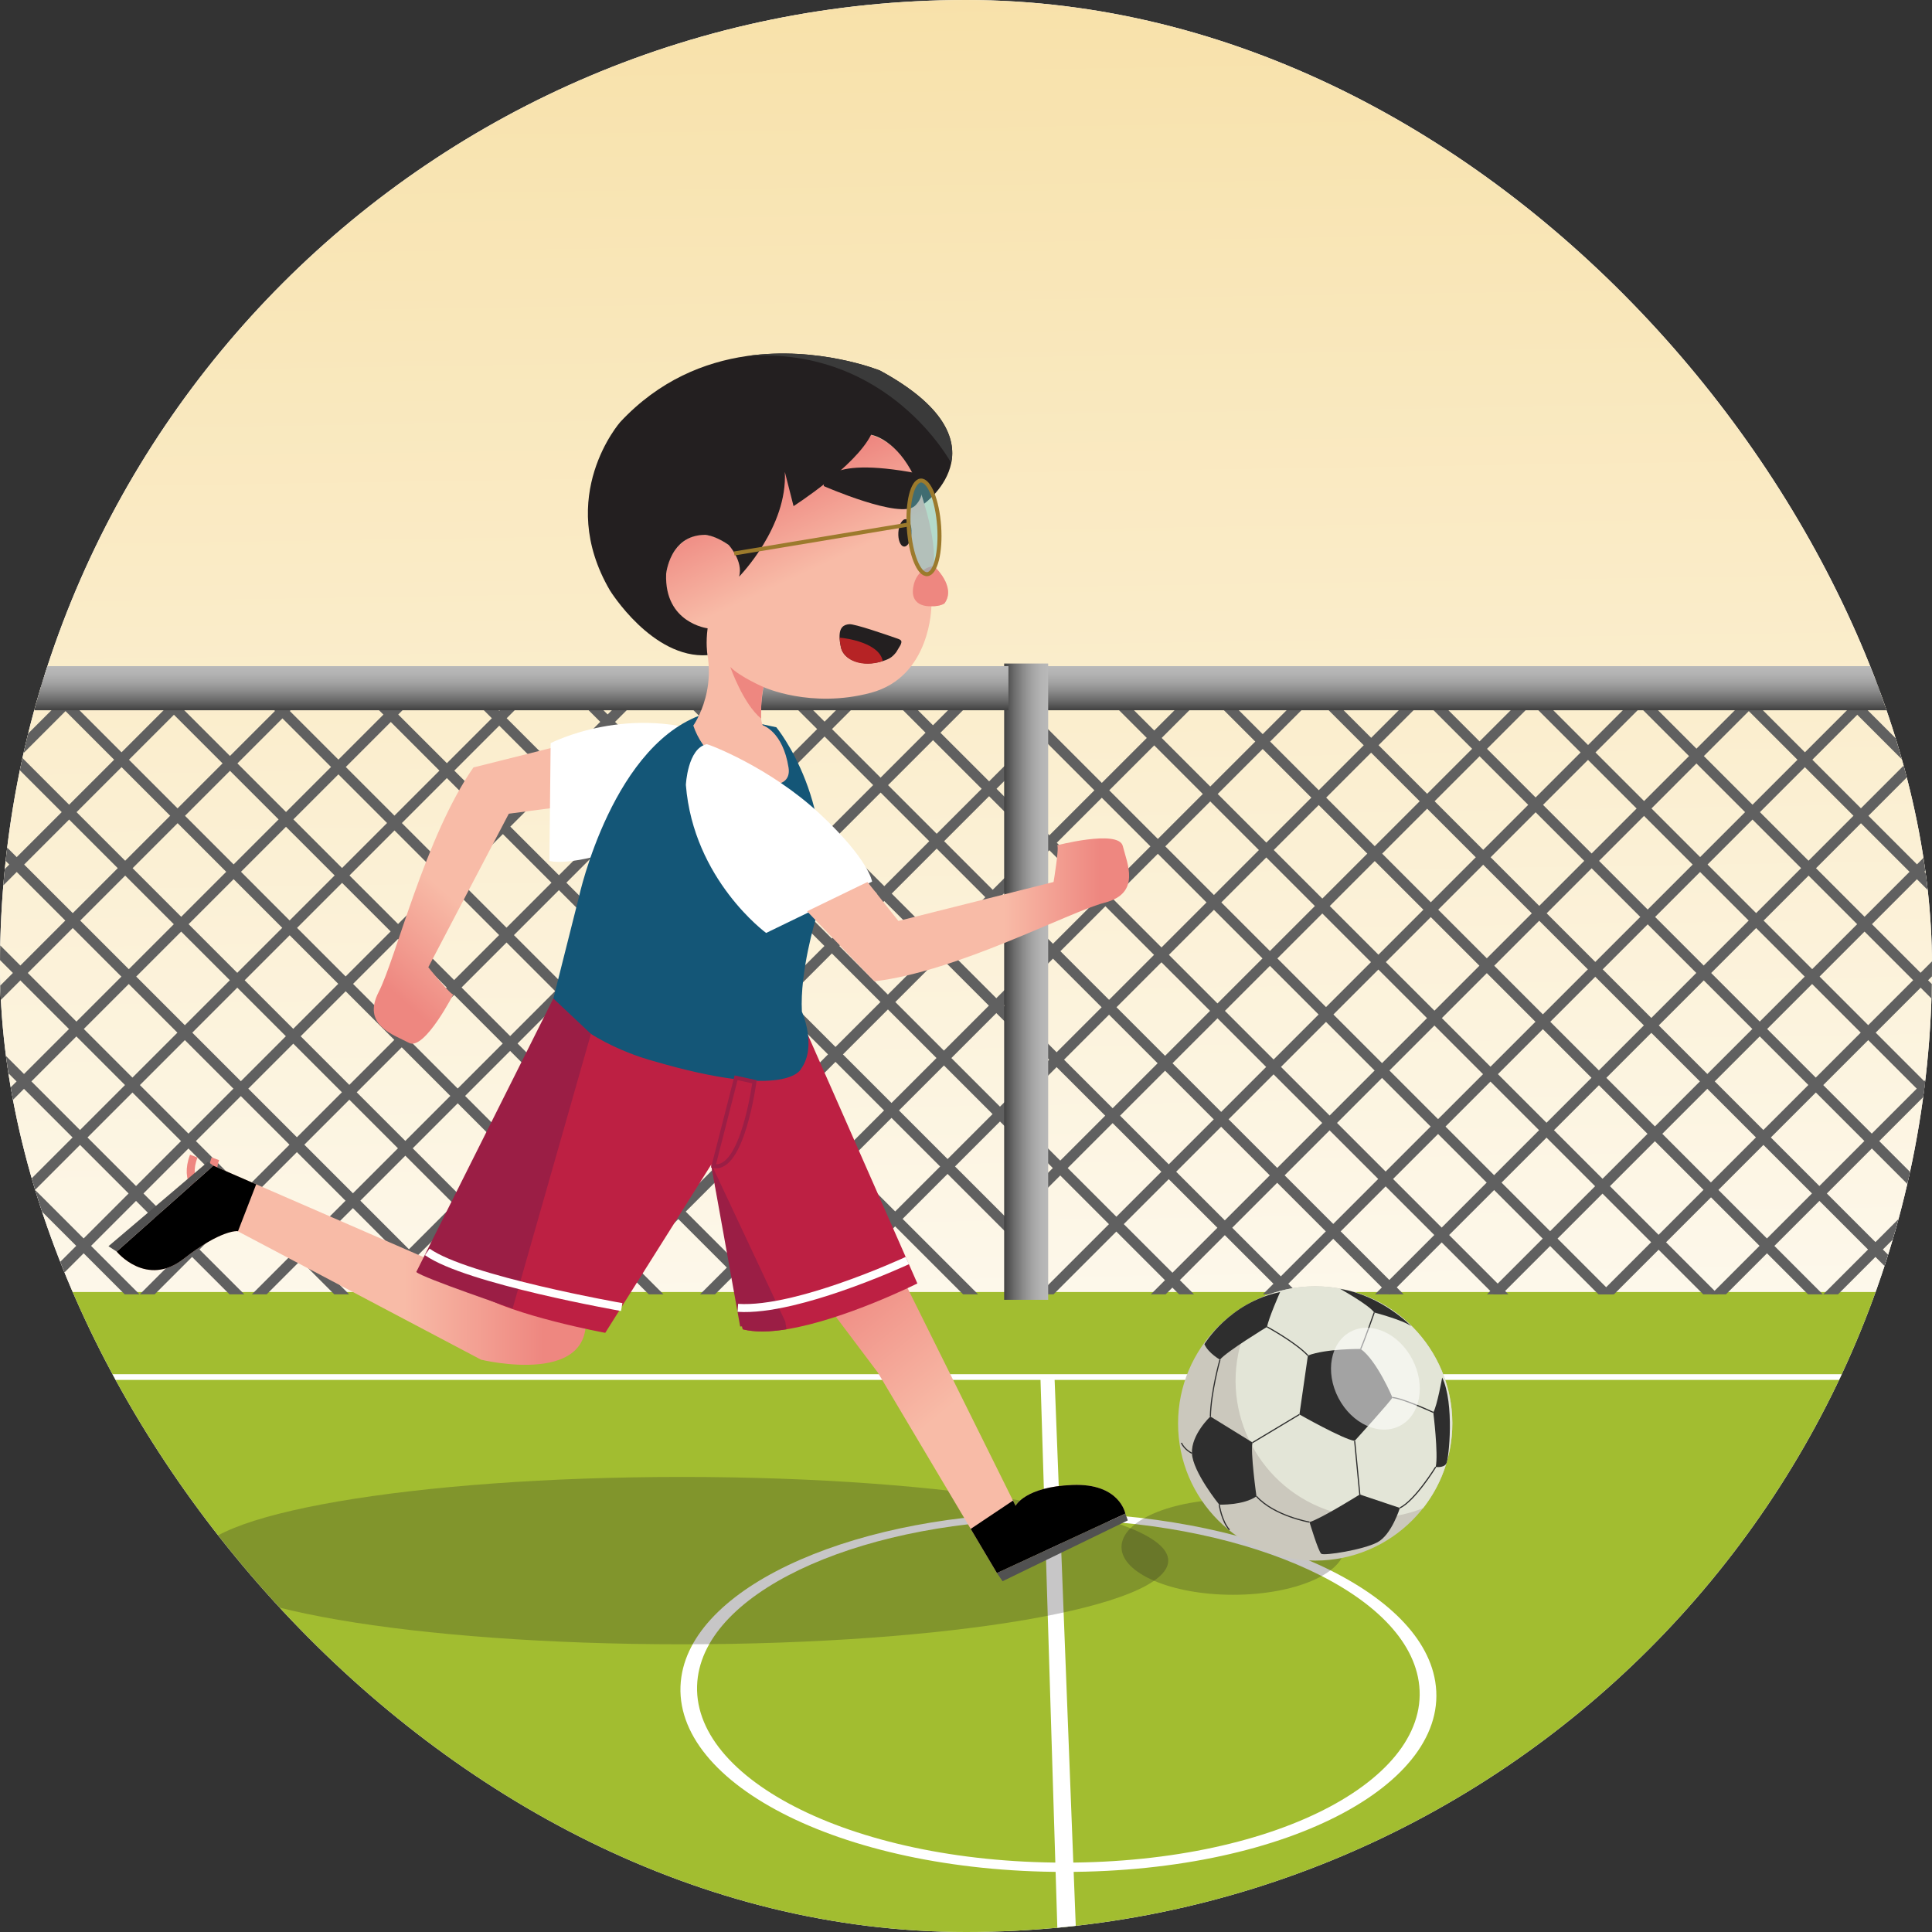 <svg width="500" height="500" viewBox="0 0 500 500" fill="none" xmlns="http://www.w3.org/2000/svg">
<rect x="0" y="0" width="500" height="500" fill="#333333" stroke="none"/>
<g clip-path="url(#clip0_1_11327)">
<rect width="500" height="500" rx="250" fill="white"/>
<path d="M142.59 332.806L142.354 333.042C139.164 326.073 137.156 318.158 136.329 309.417C137.156 318.04 139.401 325.837 142.59 332.806Z" fill="#DFDFDF"/>
<path d="M218.427 230.863C233.954 230.863 246.541 218.276 246.541 202.749C246.541 187.222 233.954 174.635 218.427 174.635C202.9 174.635 190.313 187.222 190.313 202.749C190.313 218.276 202.9 230.863 218.427 230.863Z" fill="#DFDFDF"/>
<path d="M303.361 131.876H204.37C161.372 131.876 135.738 157.51 135.738 200.508V299.498C135.738 312.374 137.983 323.596 142.353 333.047C152.512 355.491 174.248 368.13 204.37 368.13H303.361C346.359 368.13 371.992 342.497 371.992 299.498V272.447V200.508C371.992 157.51 346.359 131.876 303.361 131.876ZM352.738 255.909C343.524 247.995 328.64 247.995 319.426 255.909L270.285 298.081C261.071 305.995 246.187 305.995 236.973 298.081L232.957 294.773C224.57 287.449 211.221 286.741 201.771 293.12L157.592 322.769C154.993 316.154 153.457 308.476 153.457 299.498V200.508C153.457 167.196 171.058 149.595 204.37 149.595H303.361C336.672 149.595 354.273 167.196 354.273 200.508V257.209L352.738 255.909Z" fill="#DFDFDF"/>
<g clip-path="url(#clip1_1_11327)">
<path d="M866.087 333.479L1315.23 669.492H-799.127L-349.989 333.479H866.087Z" fill="#A2BD30"/>
<path d="M799.797 355.643L1148.27 647.335H-637.775L-289.299 355.643H799.797ZM1137.63 643.404L797.904 357.121H-287.41L-627.128 643.397L1137.63 643.404Z" fill="white"/>
<path d="M272.9 356.13L284.117 646.037H278.15L269.255 356.13H272.9Z" fill="white"/>
<path d="M371.209 433.971C377.006 460.675 334.325 484.453 275.527 484.451C216.719 484.451 172.39 460.673 176.338 433.971C179.924 409.695 222.844 391.517 272.301 391.517C321.757 391.517 365.942 409.696 371.209 433.971ZM180.602 433.971C177.043 459.447 219.442 482.045 275.445 482.045C331.441 482.048 372.274 459.456 366.948 433.971C362.083 410.712 319.821 393.234 272.366 393.234C224.908 393.232 183.854 410.706 180.602 433.971Z" fill="white"/>
<path d="M546.616 -65.419H-20.841V334.376H546.616V-65.419Z" fill="url(#paint0_linear_1_11327)"/>
<path d="M263.849 227.741L316.577 175.049H312.738L263.849 223.891V227.741Z" fill="#606060"/>
<path d="M263.849 256.746L345.579 175.049H341.735L263.849 252.901V256.746Z" fill="#606060"/>
<path d="M263.849 285.763L374.584 175.049H370.766L263.849 281.924V285.763Z" fill="#606060"/>
<path d="M263.849 314.753L403.587 175.049H399.731L263.849 310.909V314.753Z" fill="#606060"/>
<path d="M272.66 334.972L432.586 175.049H428.747L268.837 334.972H272.66Z" fill="#606060"/>
<path d="M301.665 334.972L461.576 175.049H457.744L297.834 334.972H301.665Z" fill="#606060"/>
<path d="M330.668 334.972L490.593 175.049H486.762L326.824 334.972H330.668Z" fill="#606060"/>
<path d="M359.678 334.972L519.629 175.049H515.74L355.841 334.972H359.678Z" fill="#606060"/>
<path d="M388.656 334.972L548.582 175.049H544.769L384.825 334.972H388.656Z" fill="#606060"/>
<path d="M417.7 334.972L577.624 175.049H573.742L413.83 334.972H417.7Z" fill="#606060"/>
<path d="M446.677 334.972L606.628 175.049H602.745L442.822 334.972H446.677Z" fill="#606060"/>
<path d="M475.676 334.972L635.625 175.049H631.788L471.85 334.972H475.676Z" fill="#606060"/>
<path d="M661.643 334.972L501.705 175.049H497.861L657.804 334.972H661.643Z" fill="#606060"/>
<path d="M634.51 334.972L474.584 175.049H470.727L630.684 334.972H634.51Z" fill="#606060"/>
<path d="M607.402 334.972L447.464 175.049H443.607L603.532 334.972H607.402Z" fill="#606060"/>
<path d="M580.269 334.972L420.331 175.049H416.499L576.425 334.972H580.269Z" fill="#606060"/>
<path d="M553.148 334.972L393.223 175.049H389.366L549.278 334.972H553.148Z" fill="#606060"/>
<path d="M526.002 334.972L366.09 175.049H362.246L522.184 334.972H526.002Z" fill="#606060"/>
<path d="M498.887 334.972L338.962 175.049H335.099L495.05 334.972H498.887Z" fill="#606060"/>
<path d="M471.74 334.972L311.841 175.049H307.991L467.915 334.972H471.74Z" fill="#606060"/>
<path d="M444.646 334.972L284.708 175.049H280.851L440.795 334.972H444.646Z" fill="#606060"/>
<path d="M413.674 334.972H417.511L261.85 179.317C262.773 180.911 263.392 182.813 263.67 184.981L413.674 334.972Z" fill="#606060"/>
<path d="M390.379 334.972L263.849 208.457V212.32L386.554 334.972H390.379Z" fill="#606060"/>
<path d="M363.27 334.973L263.849 235.591V239.435L359.415 334.973H363.27Z" fill="#606060"/>
<path d="M336.137 334.972L263.849 262.724V266.581L332.307 334.972H336.137Z" fill="#606060"/>
<path d="M309.016 334.972L263.849 289.831V293.675L305.148 334.972H309.016Z" fill="#606060"/>
<path d="M696.663 172.397H268.042V183.808H696.663V172.397Z" fill="url(#paint1_linear_1_11327)"/>
<path d="M-133.988 334.972L25.948 175.049H22.073L-137.84 334.972H-133.988Z" fill="#606060"/>
<path d="M-104.972 334.972L54.941 175.049H51.102L-108.847 334.972H-104.972Z" fill="#606060"/>
<path d="M-75.98 334.972L83.958 175.049H80.114L-79.85 334.972H-75.98Z" fill="#606060"/>
<path d="M-46.983 334.972L112.935 175.049H109.116L-50.807 334.972H-46.983Z" fill="#606060"/>
<path d="M-17.953 334.972L141.958 175.049H138.121L-21.817 334.972H-17.953Z" fill="#606060"/>
<path d="M11.024 334.972L170.949 175.049H167.105L7.18 334.972H11.024Z" fill="#606060"/>
<path d="M40.029 334.972L199.967 175.049H196.123L36.185 334.972H40.029Z" fill="#606060"/>
<path d="M69.013 334.972L228.951 175.049H225.113L65.189 334.972H69.013Z" fill="#606060"/>
<path d="M98.043 334.973L255.994 177.028L254.065 175.094L94.173 334.973H98.043Z" fill="#606060"/>
<path d="M127.059 334.972L265.494 196.539V192.708L123.178 334.972H127.059Z" fill="#606060"/>
<path d="M156.058 334.972L265.494 225.541V221.697L152.181 334.972H156.058Z" fill="#606060"/>
<path d="M185.048 334.973L265.494 254.547V250.695L181.178 334.973H185.048Z" fill="#606060"/>
<path d="M214.065 334.972L265.494 283.544V279.707L210.221 334.972H214.065Z" fill="#606060"/>
<path d="M265.494 211.721L228.795 175.049H224.946L265.494 215.571V211.721Z" fill="#606060"/>
<path d="M265.494 238.855L201.688 175.049H197.831L265.494 242.686V238.855Z" fill="#606060"/>
<path d="M265.494 265.981L174.567 175.049H170.723L265.494 269.832V265.981Z" fill="#606060"/>
<path d="M265.494 293.101L147.402 175.049H143.577L265.494 296.94V293.101Z" fill="#606060"/>
<path d="M265.494 320.209L120.293 175.049H116.456L265.494 324.079V320.209Z" fill="#606060"/>
<path d="M253.13 334.972L93.186 175.049H89.336L249.249 334.972H253.13Z" fill="#606060"/>
<path d="M225.978 334.972L66.039 175.049H62.228L222.139 334.972H225.978Z" fill="#606060"/>
<path d="M198.87 334.972L38.919 175.049H35.082L195.031 334.972H198.87Z" fill="#606060"/>
<path d="M171.711 334.972L11.799 175.049H7.975L167.898 334.972H171.711Z" fill="#606060"/>
<path d="M144.603 334.972L-15.322 175.049H-19.166L140.791 334.972H144.603Z" fill="#606060"/>
<path d="M117.496 334.972L-42.455 175.049H-46.299L113.644 334.972H117.496Z" fill="#606060"/>
<path d="M90.36 334.972L-69.563 175.049H-73.421L86.518 334.972H90.36Z" fill="#606060"/>
<path d="M63.227 334.972L-96.684 175.049H-100.541L59.385 334.972H63.227Z" fill="#606060"/>
<path d="M36.107 334.972L-123.83 175.049H-127.674L32.276 334.972H36.107Z" fill="#606060"/>
<path d="M8.999 334.972L-150.937 175.049H-154.807L5.129 334.972H8.999Z" fill="#606060"/>
<path d="M271.267 171.72H259.877V336.384H271.267V171.72Z" fill="url(#paint2_linear_1_11327)"/>
<path d="M260.981 172.397H-167.577V183.808H260.981V172.397Z" fill="url(#paint3_linear_1_11327)"/>
<path d="M124.498 351.884L61.581 318.67L61.475 318.614C61.475 318.614 57.248 318.166 47.569 325.754C37.89 333.343 30.199 323.909 30.199 323.909L55.21 301.678L66.299 306.5L110.575 325.754C110.575 325.754 151.175 338.36 151.194 338.447C155.568 359.457 124.498 351.884 124.498 351.884Z" fill="url(#paint4_linear_1_11327)"/>
<path opacity="0.25" d="M176.478 425.539C245.987 425.539 302.335 415.845 302.335 403.886C302.335 391.928 245.987 382.233 176.478 382.233C106.969 382.233 50.62 391.928 50.62 403.886C50.62 415.845 106.969 425.539 176.478 425.539Z" fill="#231F20"/>
<path opacity="0.25" d="M319.116 412.728C335.061 412.728 347.987 407.194 347.987 400.368C347.987 393.542 335.061 388.008 319.116 388.008C303.171 388.008 290.245 393.542 290.245 400.368C290.245 407.194 303.171 412.728 319.116 412.728Z" fill="#231F20"/>
<path d="M153.811 207.67L131.678 210.588L110.844 250.327C110.844 250.327 116.985 257.976 117.339 257.3C117.695 256.624 109.901 272.043 105.855 269.894C101.808 267.745 93.574 265.34 98.016 256.694C102.459 248.048 110.029 216.514 122.524 198.614L157.396 189.87L153.811 207.67Z" fill="url(#paint5_linear_1_11327)"/>
<path d="M291.233 391.715L258.012 407.108L251.218 395.674L227.173 355.203C227.173 355.203 201.609 321.238 201.644 321.158C210.381 301.553 231.158 325.865 231.158 325.865L262.162 388.356L262.831 389.705C262.831 389.705 265.235 384.801 277.524 384.304C289.812 383.808 291.233 391.715 291.233 391.715Z" fill="url(#paint6_linear_1_11327)"/>
<path d="M237.414 332.154C237.414 332.154 218.577 341.596 203.547 344.018C199.291 344.701 195.342 344.824 192.211 344.01L192.068 343.264L184.092 301.574L184.059 301.4L156.64 344.937C156.64 344.937 132.701 340.526 123.051 334.566L143.201 258.412L207.958 265.274L237.414 332.154Z" fill="#BD2043"/>
<path d="M186.053 190.799C186.053 190.799 194.328 195.395 193.091 200.321C193 200.682 180.441 212.313 163.986 218.477C147.533 224.64 142.188 222.801 142.188 222.801L142.505 192.325C142.507 192.325 163.206 181.619 186.053 190.799Z" fill="white"/>
<path d="M200.918 188.225L200.911 188.219L183.313 184.433C158.667 191.406 149.84 232.08 149.84 232.08L143.202 258.411C150.392 269.764 168.744 274.494 168.744 274.494C204.125 284.9 207.341 276.574 207.341 276.574C211.504 270.709 207.53 261.816 207.53 261.816C206.963 251.41 211.126 237.788 211.126 237.788C211.126 237.788 211.141 237.825 211.145 237.808C217.666 208.489 200.918 188.225 200.918 188.225Z" fill="#145677"/>
<path d="M203.547 344.018C199.291 344.701 195.341 344.824 192.21 344.01L192.068 343.264C191.897 343.273 191.727 343.284 191.556 343.293L184.059 301.585L184.092 301.574L184.244 301.585L203.219 341.996L203.547 344.018Z" fill="#9B1E45"/>
<path d="M152.933 267.571L132.669 338.617C132.669 338.617 109.339 330.703 107.731 329.189L143.201 258.412L152.933 267.571Z" fill="#9B1E45"/>
<path d="M179.427 187.774C184.014 201.685 205.54 208.021 204.076 198.658C202.611 189.295 197.426 187.716 197.426 187.716C196.201 185.66 197.583 177.805 197.583 177.805C197.583 177.805 209.857 183.453 225.407 179.281C240.956 175.111 241.044 156.889 241.044 156.889C243.383 156.957 244.432 156.149 244.432 156.149C247.574 151.822 241.805 146.603 241.679 146.488C241.677 146.486 241.677 146.486 241.677 146.486C242.431 136.639 236.551 123.012 236.551 123.012C225.048 97.831 188.802 121.626 188.802 121.626L188.587 141.039C183.007 136.864 178.888 138.37 176.267 140.669C173.907 142.742 172.563 145.721 172.376 148.857C171.652 161.04 181.221 163.174 181.221 163.174C187.144 176.988 179.427 187.774 179.427 187.774Z" fill="url(#paint7_linear_1_11327)"/>
<path d="M157.843 152.787C157.843 152.787 168.785 170.537 183.105 169.558C183.105 169.558 183.1 169.532 183.092 169.486C183.016 169.021 182.635 166.363 183.129 162.606C183.129 162.606 171.923 161.257 172.397 148.572C172.397 148.572 172.399 148.553 172.403 148.518C172.451 148.085 172.832 145.091 174.626 142.475C174.648 142.443 174.667 142.412 174.691 142.382C175.456 141.289 176.469 140.27 177.814 139.54C177.82 139.535 177.829 139.531 177.838 139.527C179.052 138.87 180.536 138.449 182.348 138.423C182.348 138.423 182.349 138.423 182.355 138.423C182.398 138.423 182.618 138.427 182.998 138.49C183.009 138.492 183.024 138.494 183.037 138.497C184.013 138.666 185.979 139.218 188.589 141.039C188.589 141.039 192.409 145.237 191.283 149.23C191.477 149.031 203.855 136.365 203.112 122.117L205.37 130.985C205.37 130.985 221.31 120.781 225.43 112.526C225.43 112.526 227.637 112.841 230.423 115.11C232.642 116.914 235.229 119.953 237.367 125.053C238.013 126.596 238.617 128.327 239.16 130.268C239.167 130.296 239.177 130.327 239.184 130.355C239.184 130.355 239.184 130.355 239.186 130.353C239.295 130.274 244.899 126.19 246.181 119.829C247.45 113.528 244.479 104.987 227.724 95.891C227.724 95.891 211.834 89.448 193.209 92.154C193.208 92.152 193.204 92.154 193.202 92.154C182.375 93.729 170.622 98.394 160.527 109.211C160.527 109.209 143.607 128.397 157.843 152.787Z" fill="#231F20"/>
<path d="M235.892 138.01C236.01 136.054 235.344 134.423 234.405 134.366C233.467 134.31 232.611 135.849 232.493 137.805C232.376 139.761 233.041 141.392 233.98 141.449C234.918 141.505 235.775 139.965 235.892 138.01Z" fill="#231F20"/>
<path d="M237.579 122.539C237.579 122.539 240.521 127.315 236.788 130.907C233.057 134.498 213.19 125.8 213.19 125.8C213.19 125.8 212.104 117.67 237.579 122.539Z" fill="#231F20"/>
<path d="M217.623 167.522C218.371 170.992 223.349 172.58 228.094 171.19C229.991 170.636 230.847 170.201 231.966 168.747C231.966 168.747 232.996 167.057 233.053 166.927C233.516 165.873 233.316 165.636 232.22 165.252C229.331 164.247 221.221 161.431 219.79 161.545C218.393 161.657 217.176 162.307 217.278 165.051C217.306 165.736 217.415 166.551 217.623 167.522Z" fill="#231F20"/>
<path d="M217.626 167.496C218.358 170.969 223.27 172.883 228.449 171.082C227.603 166.471 219.357 165.18 217.295 165.024C217.317 165.708 217.423 166.523 217.626 167.496Z" fill="#B62325"/>
<path d="M241.046 156.888C243.385 156.956 244.434 156.149 244.434 156.149C247.576 151.821 241.807 146.602 241.681 146.487C241.679 146.485 241.679 146.485 241.679 146.485C241.679 146.485 237.101 146.808 236.323 152.11C235.543 157.41 241.046 156.888 241.046 156.888Z" fill="#EE8780"/>
<path opacity="0.46" d="M239.963 148.592C242.132 148.442 243.516 142.898 243.054 136.208C242.592 129.518 240.459 124.217 238.29 124.366C236.121 124.516 234.737 130.061 235.199 136.751C235.661 143.44 237.794 148.742 239.963 148.592Z" fill="#62C7D1"/>
<path d="M239.963 148.592C242.132 148.442 243.516 142.898 243.054 136.208C242.592 129.518 240.459 124.217 238.29 124.366C236.121 124.516 234.737 130.061 235.199 136.751C235.661 143.44 237.794 148.742 239.963 148.592Z" stroke="#9C7A2C" stroke-width="1.033" stroke-miterlimit="10"/>
<path d="M235.16 135.74L190.01 143.238" stroke="#9C7A2C" stroke-width="1.033" stroke-miterlimit="10"/>
<path d="M197.585 177.804C197.585 177.804 191.603 175.238 188.996 172.611C188.996 172.611 192.301 182.141 196.981 185.965C196.979 185.967 196.835 180.583 197.585 177.804Z" fill="#EE8780"/>
<path d="M195.249 279.959C195.249 279.959 192.184 303.308 184.658 301.757L190.493 278.928L195.249 279.959Z" stroke="#9B1E45" stroke-width="1.033" stroke-miterlimit="10"/>
<path d="M193.207 92.152C230 89.547 246.177 119.836 246.177 119.836C246.179 119.834 246.179 119.83 246.181 119.827C247.45 113.526 244.478 104.985 227.723 95.889C227.723 95.889 211.833 89.446 193.207 92.152Z" fill="#3A3A3A"/>
<path d="M190.949 338.471C194.875 338.734 199.656 338.065 204.601 336.924C204.788 336.881 204.973 336.837 205.158 336.794C209.21 335.831 213.354 334.562 217.21 333.239C226.927 329.904 234.821 326.227 234.821 326.227" stroke="white" stroke-width="2.066" stroke-miterlimit="10"/>
<path d="M160.901 338.267C160.901 338.267 120.789 331.244 110.575 323.987" stroke="white" stroke-width="2.066" stroke-miterlimit="10"/>
<path d="M52.036 308.753C52.036 308.753 47.59 305.915 50.145 299.199" stroke="#EE8780" stroke-width="2.066" stroke-miterlimit="10"/>
<path d="M57.713 308.847C57.713 308.847 53.739 305.307 55.727 299.888" stroke="#EE8780" stroke-width="2.066" stroke-miterlimit="10"/>
<path d="M177.502 203.146C177.502 203.146 177.929 193.689 182.892 192.601C183.255 192.522 199.263 198.583 212.113 210.566C224.963 222.549 225.698 228.153 225.698 228.153L198.274 241.449C198.274 241.451 179.464 227.69 177.502 203.146Z" fill="white"/>
<path d="M224.498 228.262L232.505 238.342L272.661 228.262C272.661 228.262 274.28 218.588 273.539 218.773C272.798 218.958 289.492 214.508 290.583 218.958C291.674 223.408 295.361 231.154 285.951 233.594C276.542 236.034 247.973 251.379 226.297 253.973L208.867 235.841L224.498 228.262Z" fill="url(#paint8_linear_1_11327)"/>
<path d="M66.299 306.5L61.581 318.67L61.475 318.614C61.475 318.614 57.248 318.166 47.569 325.754C37.89 333.343 30.199 323.909 30.199 323.909L55.21 301.678L66.299 306.5Z" fill="black"/>
<path d="M30.199 323.91L28.069 322.52L53.82 300.659L55.21 301.678L30.199 323.91Z" fill="#515151"/>
<path d="M291.233 391.715L258.012 407.109L251.218 395.674C254.405 393.546 258.636 390.715 262.162 388.356L262.831 389.705C262.831 389.705 265.235 384.801 277.524 384.305C289.812 383.808 291.233 391.715 291.233 391.715Z" fill="black"/>
<path d="M258.012 407.108L259.461 409.222L291.881 393.475L291.233 391.715L258.012 407.108Z" fill="#515151"/>
<path d="M340.37 403.879C359.97 403.879 375.859 387.99 375.859 368.39C375.859 348.79 359.97 332.901 340.37 332.901C320.77 332.901 304.881 348.79 304.881 368.39C304.881 387.99 320.77 403.879 340.37 403.879Z" fill="#CBC8BD"/>
<path d="M368.28 390.322C370.912 386.974 372.984 383.093 374.305 378.774C380.04 360.033 369.495 340.19 350.754 334.456C342.76 332.011 334.568 332.528 327.352 335.377C324.719 338.726 322.648 342.606 321.327 346.924C315.591 365.665 326.137 385.509 344.878 391.243C352.872 393.69 361.066 393.173 368.28 390.322Z" fill="#E3E5D7"/>
<path d="M352.147 349.109C352.147 349.109 343.21 349.003 338.484 350.804L336.291 366.06C336.291 366.06 347.488 372.424 350.585 372.909C350.585 372.909 359.919 362.622 360.364 361.675C360.364 361.675 356.338 352.091 352.147 349.109Z" fill="#2E2E2E"/>
<path d="M346.85 333.57C346.85 333.57 354.25 337.691 355.654 339.667C355.654 339.667 363.092 341.635 365.237 343.219C365.237 343.219 357.745 335.358 346.85 333.57Z" fill="#2E2E2E"/>
<path d="M331.294 334.378C331.294 334.378 328.282 341.188 327.917 343.395C327.917 343.395 317.273 349.879 315.732 351.881C315.732 351.881 312.696 350.179 311.705 347.865C311.705 347.867 318.079 337.136 331.294 334.378Z" fill="#2E2E2E"/>
<path d="M324.169 373.329L313.244 366.584C313.244 366.584 308.261 371.245 308.475 376.105C308.69 380.964 315.541 389.401 315.541 389.401C315.541 389.401 321.814 389.619 325.169 387.244C325.169 387.244 323.521 375.451 324.169 373.329Z" fill="#2E2E2E"/>
<path d="M351.912 386.769C351.912 386.769 341.963 393.003 338.899 393.92C338.899 393.92 341.194 401.58 341.956 402.123C342.717 402.666 352.782 401.106 356.475 399.144C360.169 397.182 362.288 390.253 362.288 390.253L351.912 386.769Z" fill="#2E2E2E"/>
<path d="M373.237 356.491C373.237 356.491 371.922 363.82 370.936 365.528C370.936 365.528 372.28 376.299 371.566 379.638C371.566 379.638 373.632 379.96 374.304 378.774C374.977 377.589 376.444 363.194 373.237 356.491Z" fill="#2E2E2E"/>
<path d="M336.199 365.941L324.078 373.21L324.23 373.464L336.351 366.195L336.199 365.941Z" fill="#2E2E2E"/>
<path d="M350.74 372.936L350.445 372.964L351.77 386.824L352.065 386.795L350.74 372.936Z" fill="#2E2E2E"/>
<path d="M325.058 387.343L325.277 387.145C329.806 392.173 338.83 393.758 338.921 393.773L338.871 394.064C338.782 394.049 329.658 392.447 325.058 387.343Z" fill="#2E2E2E"/>
<path d="M315.393 389.42L315.686 389.379C315.691 389.42 316.277 393.558 318.29 395.83L318.068 396.026C315.995 393.688 315.417 389.594 315.393 389.42Z" fill="#2E2E2E"/>
<path d="M313.096 366.58C313.259 360.039 315.567 351.922 315.589 351.841L315.873 351.922C315.849 352.004 313.552 360.083 313.39 366.588L313.096 366.58Z" fill="#2E2E2E"/>
<path d="M305.608 373.476L305.876 373.352C306.684 375.086 308.52 375.964 308.538 375.971L308.412 376.238C308.333 376.201 306.462 375.306 305.608 373.476Z" fill="#2E2E2E"/>
<path d="M327.846 343.525L327.987 343.264C328.061 343.303 335.345 347.251 338.591 350.702L338.376 350.904C335.164 347.489 327.92 343.566 327.846 343.525Z" fill="#2E2E2E"/>
<path d="M352.012 349.049C353.016 346.763 355.491 339.689 355.515 339.617L355.795 339.715C355.771 339.786 353.292 346.872 352.282 349.167L352.012 349.049Z" fill="#2E2E2E"/>
<path d="M360.351 361.821L360.377 361.526C363.23 361.782 370.683 365.246 370.999 365.393L370.873 365.661C370.797 365.626 363.152 362.073 360.351 361.821Z" fill="#2E2E2E"/>
<path d="M362.221 390.12C366.156 388.145 371.388 379.647 371.44 379.562L371.692 379.715C371.477 380.067 366.364 388.371 362.353 390.385L362.221 390.12Z" fill="#2E2E2E"/>
<g opacity="0.56">
<path d="M362.305 368.999C367.592 366.246 369.033 358.552 365.525 351.816C362.016 345.08 354.885 341.852 349.599 344.606C344.312 347.36 342.87 355.053 346.379 361.789C349.888 368.525 357.019 371.753 362.305 368.999Z" fill="white"/>
</g>
</g>
</g>
<defs>
<linearGradient id="paint0_linear_1_11327" x1="259.415" y1="-93.691" x2="267.573" y2="442.386" gradientUnits="userSpaceOnUse">
<stop stop-color="#F6DB98"/>
<stop offset="1" stop-color="white"/>
</linearGradient>
<linearGradient id="paint1_linear_1_11327" x1="482.353" y1="183.806" x2="482.353" y2="172.397" gradientUnits="userSpaceOnUse">
<stop stop-color="#414141"/>
<stop offset="0.214" stop-color="#696969"/>
<stop offset="0.438" stop-color="#8C8C8C"/>
<stop offset="0.65" stop-color="#A5A5A5"/>
<stop offset="0.843" stop-color="#B4B4B4"/>
<stop offset="1" stop-color="#B9B9B9"/>
</linearGradient>
<linearGradient id="paint2_linear_1_11327" x1="259.877" y1="254.053" x2="271.267" y2="254.053" gradientUnits="userSpaceOnUse">
<stop stop-color="#414141"/>
<stop offset="0.214" stop-color="#696969"/>
<stop offset="0.438" stop-color="#8C8C8C"/>
<stop offset="0.65" stop-color="#A5A5A5"/>
<stop offset="0.843" stop-color="#B4B4B4"/>
<stop offset="1" stop-color="#B9B9B9"/>
</linearGradient>
<linearGradient id="paint3_linear_1_11327" x1="46.701" y1="183.806" x2="46.701" y2="172.397" gradientUnits="userSpaceOnUse">
<stop stop-color="#414141"/>
<stop offset="0.214" stop-color="#696969"/>
<stop offset="0.438" stop-color="#8C8C8C"/>
<stop offset="0.65" stop-color="#A5A5A5"/>
<stop offset="0.843" stop-color="#B4B4B4"/>
<stop offset="1" stop-color="#B9B9B9"/>
</linearGradient>
<linearGradient id="paint4_linear_1_11327" x1="30.199" y1="327.445" x2="151.616" y2="327.445" gradientUnits="userSpaceOnUse">
<stop offset="0.613" stop-color="#F8BBA7"/>
<stop offset="0.909" stop-color="#EE8780"/>
</linearGradient>
<linearGradient id="paint5_linear_1_11327" x1="156.089" y1="188.72" x2="92.41" y2="260.099" gradientUnits="userSpaceOnUse">
<stop offset="0.613" stop-color="#F8BBA7"/>
<stop offset="0.909" stop-color="#EE8780"/>
</linearGradient>
<linearGradient id="paint6_linear_1_11327" x1="305.301" y1="436.344" x2="208.808" y2="318.281" gradientUnits="userSpaceOnUse">
<stop offset="0.613" stop-color="#F8BBA7"/>
<stop offset="0.909" stop-color="#EE8780"/>
</linearGradient>
<linearGradient id="paint7_linear_1_11327" x1="226.679" y1="196.12" x2="191.941" y2="120.429" gradientUnits="userSpaceOnUse">
<stop offset="0.613" stop-color="#F8BBA7"/>
<stop offset="0.909" stop-color="#EE8780"/>
</linearGradient>
<linearGradient id="paint8_linear_1_11327" x1="208.87" y1="235.473" x2="292.215" y2="235.473" gradientUnits="userSpaceOnUse">
<stop offset="0.613" stop-color="#F8BBA7"/>
<stop offset="0.909" stop-color="#EE8780"/>
</linearGradient>
<clipPath id="clip0_1_11327">
<rect width="500" height="500" rx="250" fill="white"/>
</clipPath>
<clipPath id="clip1_1_11327">
<rect width="555.785" height="555.785" fill="white" transform="translate(-13.43 -55.785)"/>
</clipPath>
</defs>
</svg>
